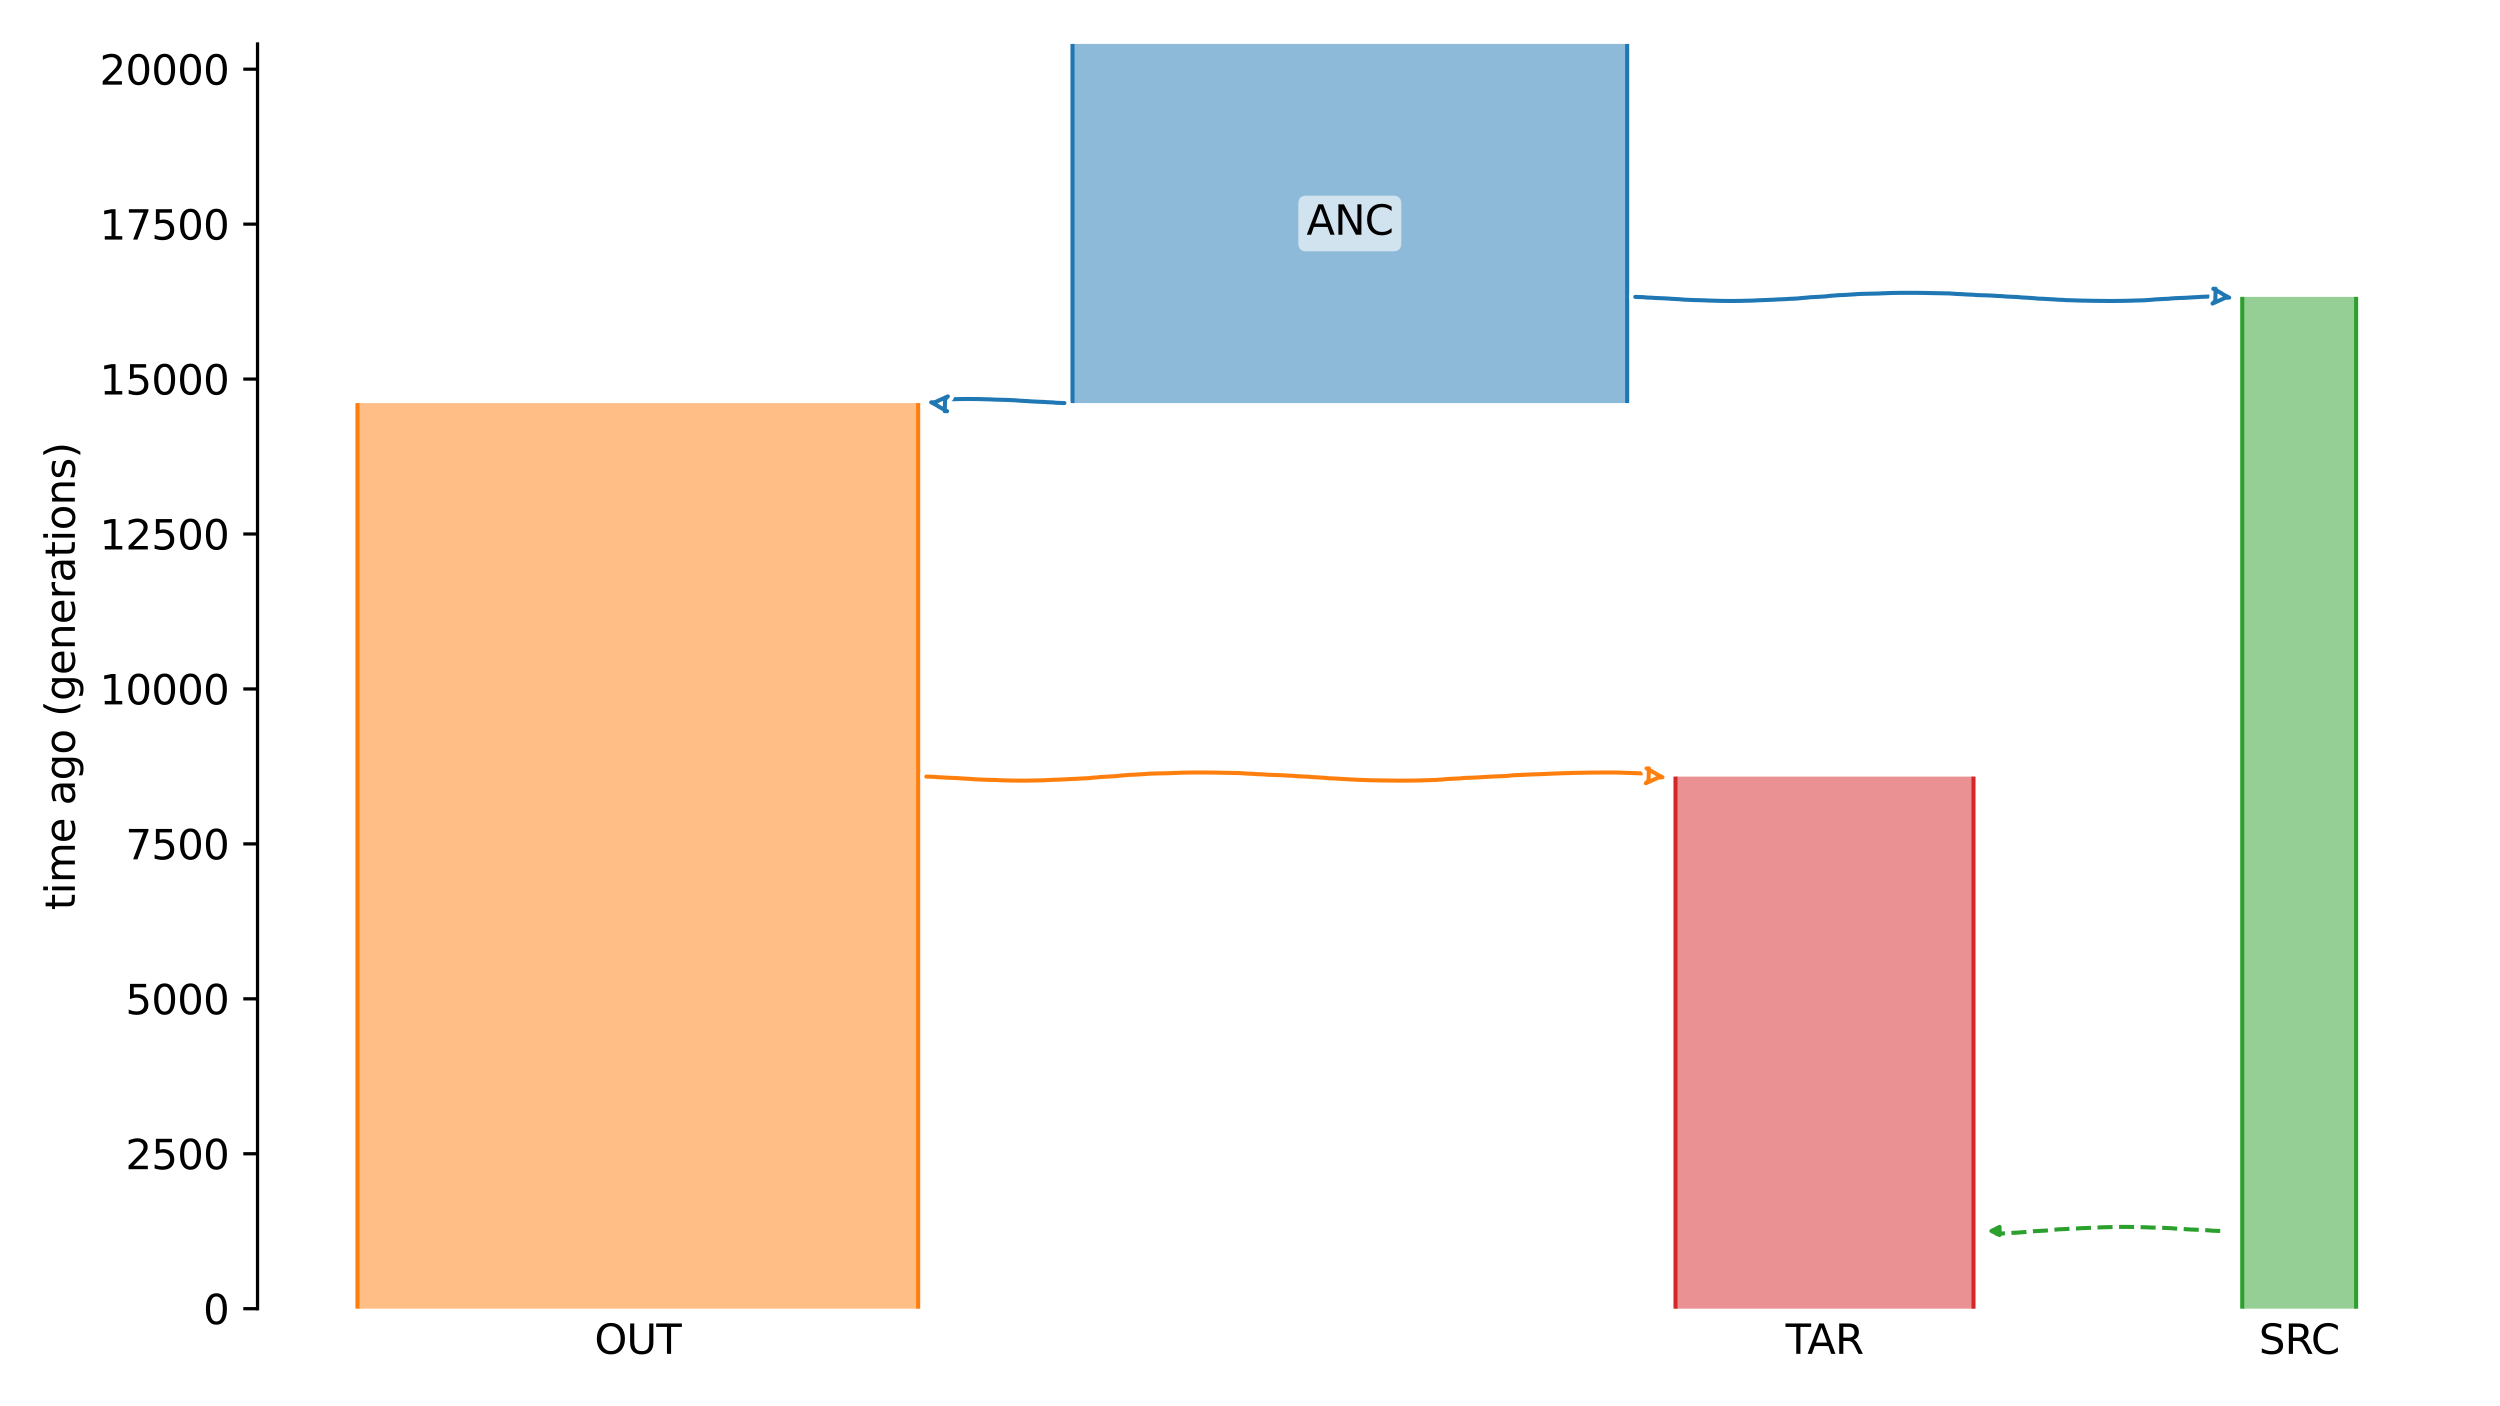 <?xml version="1.0" encoding="utf-8" standalone="no"?>
<!DOCTYPE svg PUBLIC "-//W3C//DTD SVG 1.1//EN"
  "http://www.w3.org/Graphics/SVG/1.1/DTD/svg11.dtd">
<svg xmlns:xlink="http://www.w3.org/1999/xlink" width="614.4pt" height="345.6pt" viewBox="0 0 614.4 345.6" xmlns="http://www.w3.org/2000/svg" version="1.1">
 <defs>
  <style type="text/css">*{stroke-linejoin: round; stroke-linecap: butt}</style>
 </defs>
 <g id="figure_1">
  <g id="patch_1">
   <path d="M 0 345.6 
L 614.4 345.6 
L 614.4 0 
L 0 0 
z
" style="fill: #ffffff"/>
  </g>
  <g id="axes_1">
   <g id="patch_2">
    <path d="M 63.291 321.622 
L 603.6 321.622 
L 603.6 10.8 
L 63.291 10.8 
z
" style="fill: #ffffff"/>
   </g>
   <path d="M 545.649 302.522 
L 544.649 302.491 
L 543.649 302.454 
L 542.649 302.356 
L 541.649 302.324 
L 540.649 302.25 
L 539.649 302.212 
L 538.649 302.176 
L 537.649 302.119 
L 536.649 302.048 
L 535.649 301.996 
L 534.649 301.937 
L 533.649 301.849 
L 532.649 301.803 
L 531.649 301.76 
L 530.649 301.73 
L 529.649 301.704 
L 528.649 301.683 
L 527.649 301.628 
L 526.649 301.6 
L 525.649 301.571 
L 524.649 301.545 
L 523.649 301.534 
L 522.649 301.524 
L 521.649 301.524 
L 520.649 301.534 
L 519.649 301.545 
L 518.649 301.576 
L 517.649 301.587 
L 516.649 301.618 
L 515.649 301.677 
L 514.649 301.715 
L 513.649 301.754 
L 512.649 301.796 
L 511.649 301.829 
L 510.649 301.896 
L 509.649 301.935 
L 508.649 301.978 
L 507.649 302.049 
L 506.649 302.085 
L 505.649 302.143 
L 504.649 302.254 
L 503.649 302.325 
L 502.649 302.438 
L 501.649 302.484 
L 500.649 302.545 
L 499.649 302.594 
L 498.649 302.674 
L 497.649 302.793 
L 496.649 302.863 
L 495.649 302.946 
L 494.649 302.979 
L 493.649 303.031 
L 492.649 303.099 
L 491.649 303.165 
L 490.412 303.242 
" clip-path="url(#p90ce721497)" style="fill: none; stroke-dasharray: 3.7,1.6; stroke-dashoffset: 0; stroke: #2ca02c"/>
   <g id="patch_3">
    <path d="M 263.578 10.8 
L 263.578 99.055 
M 399.89 10.8 
L 399.89 99.055 
" clip-path="url(#p90ce721497)" style="fill: none; stroke: #ffffff; stroke-width: 3; stroke-linejoin: miter"/>
    <path d="M 263.578 10.8 
L 263.578 99.055 
M 399.89 10.8 
L 399.89 99.055 
" clip-path="url(#p90ce721497)" style="fill: none; stroke: #1f77b4; stroke-linejoin: miter"/>
    <g id="PolyCollection_1">
     <path d="M 399.89 10.8 
L 263.578 10.8 
L 263.578 99.055 
L 399.89 99.055 
L 399.89 99.055 
L 399.89 10.8 
z
" clip-path="url(#p90ce721497)" style="fill: #1f77b4; fill-opacity: 0.5"/>
    </g>
    <g id="patch_4">
     <path d="M 87.85 99.055 
L 87.85 321.622 
M 225.648 99.055 
L 225.648 321.622 
" clip-path="url(#p90ce721497)" style="fill: none; stroke: #ffffff; stroke-width: 3; stroke-linejoin: miter"/>
     <path d="M 87.85 99.055 
L 87.85 321.622 
M 225.648 99.055 
L 225.648 321.622 
" clip-path="url(#p90ce721497)" style="fill: none; stroke: #ff7f0e; stroke-linejoin: miter"/>
     <g id="PolyCollection_2">
      <path d="M 225.648 99.055 
L 87.85 99.055 
L 87.85 321.622 
L 225.648 321.622 
L 225.648 321.622 
L 225.648 99.055 
z
" clip-path="url(#p90ce721497)" style="fill: #ff7f0e; fill-opacity: 0.5"/>
     </g>
     <g id="patch_5">
      <path d="M 551.052 72.964 
L 551.052 321.622 
M 579.04 72.964 
L 579.04 321.622 
" clip-path="url(#p90ce721497)" style="fill: none; stroke: #ffffff; stroke-width: 3; stroke-linejoin: miter"/>
      <path d="M 551.052 72.964 
L 551.052 321.622 
M 579.04 72.964 
L 579.04 321.622 
" clip-path="url(#p90ce721497)" style="fill: none; stroke: #2ca02c; stroke-linejoin: miter"/>
      <g id="PolyCollection_3">
       <path d="M 579.04 72.964 
L 551.052 72.964 
L 551.052 321.622 
L 579.04 321.622 
L 579.04 321.622 
L 579.04 72.964 
z
" clip-path="url(#p90ce721497)" style="fill: #2ca02c; fill-opacity: 0.5"/>
      </g>
      <g id="patch_6">
       <path d="M 411.771 190.851 
L 411.771 321.622 
M 485.009 190.851 
L 485.009 321.622 
" clip-path="url(#p90ce721497)" style="fill: none; stroke: #ffffff; stroke-width: 3; stroke-linejoin: miter"/>
       <path d="M 411.771 190.851 
L 411.771 321.622 
M 485.009 190.851 
L 485.009 321.622 
" clip-path="url(#p90ce721497)" style="fill: none; stroke: #d62728; stroke-linejoin: miter"/>
       <g id="PolyCollection_4">
        <path d="M 485.009 190.851 
L 411.771 190.851 
L 411.771 321.622 
L 485.009 321.622 
L 485.009 321.622 
L 485.009 190.851 
z
" clip-path="url(#p90ce721497)" style="fill: #d62728; fill-opacity: 0.5"/>
       </g>
       <g id="matplotlib.axis_1">
        <g id="xtick_1">
         <g id="line2d_1"/>
         <g id="text_1">
          <!-- OUT -->
          <g transform="translate(146.1 332.72) scale(0.1 -0.1)">
           <defs>
            <path id="DejaVuSans-4f" d="M 2522 4238 
Q 1834 4238 1429 3725 
Q 1025 3213 1025 2328 
Q 1025 1447 1429 934 
Q 1834 422 2522 422 
Q 3209 422 3611 934 
Q 4013 1447 4013 2328 
Q 4013 3213 3611 3725 
Q 3209 4238 2522 4238 
z
M 2522 4750 
Q 3503 4750 4090 4092 
Q 4678 3434 4678 2328 
Q 4678 1225 4090 567 
Q 3503 -91 2522 -91 
Q 1538 -91 948 565 
Q 359 1222 359 2328 
Q 359 3434 948 4092 
Q 1538 4750 2522 4750 
z
" transform="scale(0.016)"/>
            <path id="DejaVuSans-55" d="M 556 4666 
L 1191 4666 
L 1191 1831 
Q 1191 1081 1462 751 
Q 1734 422 2344 422 
Q 2950 422 3222 751 
Q 3494 1081 3494 1831 
L 3494 4666 
L 4128 4666 
L 4128 1753 
Q 4128 841 3676 375 
Q 3225 -91 2344 -91 
Q 1459 -91 1007 375 
Q 556 841 556 1753 
L 556 4666 
z
" transform="scale(0.016)"/>
            <path id="DejaVuSans-54" d="M -19 4666 
L 3928 4666 
L 3928 4134 
L 2272 4134 
L 2272 0 
L 1638 0 
L 1638 4134 
L -19 4134 
L -19 4666 
z
" transform="scale(0.016)"/>
           </defs>
           <use xlink:href="#DejaVuSans-4f"/>
           <use xlink:href="#DejaVuSans-55" x="78.711"/>
           <use xlink:href="#DejaVuSans-54" x="151.904"/>
          </g>
         </g>
        </g>
        <g id="xtick_2">
         <g id="line2d_2"/>
         <g id="text_2">
          <!-- SRC -->
          <g transform="translate(555.157 332.72) scale(0.1 -0.1)">
           <defs>
            <path id="DejaVuSans-53" d="M 3425 4513 
L 3425 3897 
Q 3066 4069 2747 4153 
Q 2428 4238 2131 4238 
Q 1616 4238 1336 4038 
Q 1056 3838 1056 3469 
Q 1056 3159 1242 3001 
Q 1428 2844 1947 2747 
L 2328 2669 
Q 3034 2534 3370 2195 
Q 3706 1856 3706 1288 
Q 3706 609 3251 259 
Q 2797 -91 1919 -91 
Q 1588 -91 1214 -16 
Q 841 59 441 206 
L 441 856 
Q 825 641 1194 531 
Q 1563 422 1919 422 
Q 2459 422 2753 634 
Q 3047 847 3047 1241 
Q 3047 1584 2836 1778 
Q 2625 1972 2144 2069 
L 1759 2144 
Q 1053 2284 737 2584 
Q 422 2884 422 3419 
Q 422 4038 858 4394 
Q 1294 4750 2059 4750 
Q 2388 4750 2728 4690 
Q 3069 4631 3425 4513 
z
" transform="scale(0.016)"/>
            <path id="DejaVuSans-52" d="M 2841 2188 
Q 3044 2119 3236 1894 
Q 3428 1669 3622 1275 
L 4263 0 
L 3584 0 
L 2988 1197 
Q 2756 1666 2539 1819 
Q 2322 1972 1947 1972 
L 1259 1972 
L 1259 0 
L 628 0 
L 628 4666 
L 2053 4666 
Q 2853 4666 3247 4331 
Q 3641 3997 3641 3322 
Q 3641 2881 3436 2590 
Q 3231 2300 2841 2188 
z
M 1259 4147 
L 1259 2491 
L 2053 2491 
Q 2509 2491 2742 2702 
Q 2975 2913 2975 3322 
Q 2975 3731 2742 3939 
Q 2509 4147 2053 4147 
L 1259 4147 
z
" transform="scale(0.016)"/>
            <path id="DejaVuSans-43" d="M 4122 4306 
L 4122 3641 
Q 3803 3938 3442 4084 
Q 3081 4231 2675 4231 
Q 1875 4231 1450 3742 
Q 1025 3253 1025 2328 
Q 1025 1406 1450 917 
Q 1875 428 2675 428 
Q 3081 428 3442 575 
Q 3803 722 4122 1019 
L 4122 359 
Q 3791 134 3420 21 
Q 3050 -91 2638 -91 
Q 1578 -91 968 557 
Q 359 1206 359 2328 
Q 359 3453 968 4101 
Q 1578 4750 2638 4750 
Q 3056 4750 3426 4639 
Q 3797 4528 4122 4306 
z
" transform="scale(0.016)"/>
           </defs>
           <use xlink:href="#DejaVuSans-53"/>
           <use xlink:href="#DejaVuSans-52" x="63.477"/>
           <use xlink:href="#DejaVuSans-43" x="127.959"/>
          </g>
         </g>
        </g>
        <g id="xtick_3">
         <g id="line2d_3"/>
         <g id="text_3">
          <!-- TAR -->
          <g transform="translate(438.829 332.72) scale(0.1 -0.1)">
           <defs>
            <path id="DejaVuSans-41" d="M 2188 4044 
L 1331 1722 
L 3047 1722 
L 2188 4044 
z
M 1831 4666 
L 2547 4666 
L 4325 0 
L 3669 0 
L 3244 1197 
L 1141 1197 
L 716 0 
L 50 0 
L 1831 4666 
z
" transform="scale(0.016)"/>
           </defs>
           <use xlink:href="#DejaVuSans-54"/>
           <use xlink:href="#DejaVuSans-41" x="53.334"/>
           <use xlink:href="#DejaVuSans-52" x="121.742"/>
          </g>
         </g>
        </g>
       </g>
       <g id="matplotlib.axis_2">
        <g id="ytick_1">
         <g id="line2d_4">
          <defs>
           <path id="mac5a133de5" d="M 0 0 
L -3.5 0 
" style="stroke: #000000; stroke-width: 0.8"/>
          </defs>
          <g>
           <use xlink:href="#mac5a133de5" x="63.291" y="321.622" style="stroke: #000000; stroke-width: 0.8"/>
          </g>
         </g>
         <g id="text_4">
          <!-- 0 -->
          <g transform="translate(49.928 325.421) scale(0.1 -0.1)">
           <defs>
            <path id="DejaVuSans-30" d="M 2034 4250 
Q 1547 4250 1301 3770 
Q 1056 3291 1056 2328 
Q 1056 1369 1301 889 
Q 1547 409 2034 409 
Q 2525 409 2770 889 
Q 3016 1369 3016 2328 
Q 3016 3291 2770 3770 
Q 2525 4250 2034 4250 
z
M 2034 4750 
Q 2819 4750 3233 4129 
Q 3647 3509 3647 2328 
Q 3647 1150 3233 529 
Q 2819 -91 2034 -91 
Q 1250 -91 836 529 
Q 422 1150 422 2328 
Q 422 3509 836 4129 
Q 1250 4750 2034 4750 
z
" transform="scale(0.016)"/>
           </defs>
           <use xlink:href="#DejaVuSans-30"/>
          </g>
         </g>
        </g>
        <g id="ytick_2">
         <g id="line2d_5">
          <g>
           <use xlink:href="#mac5a133de5" x="63.291" y="283.545" style="stroke: #000000; stroke-width: 0.8"/>
          </g>
         </g>
         <g id="text_5">
          <!-- 2500 -->
          <g transform="translate(30.841 287.344) scale(0.1 -0.1)">
           <defs>
            <path id="DejaVuSans-32" d="M 1228 531 
L 3431 531 
L 3431 0 
L 469 0 
L 469 531 
Q 828 903 1448 1529 
Q 2069 2156 2228 2338 
Q 2531 2678 2651 2914 
Q 2772 3150 2772 3378 
Q 2772 3750 2511 3984 
Q 2250 4219 1831 4219 
Q 1534 4219 1204 4116 
Q 875 4013 500 3803 
L 500 4441 
Q 881 4594 1212 4672 
Q 1544 4750 1819 4750 
Q 2544 4750 2975 4387 
Q 3406 4025 3406 3419 
Q 3406 3131 3298 2873 
Q 3191 2616 2906 2266 
Q 2828 2175 2409 1742 
Q 1991 1309 1228 531 
z
" transform="scale(0.016)"/>
            <path id="DejaVuSans-35" d="M 691 4666 
L 3169 4666 
L 3169 4134 
L 1269 4134 
L 1269 2991 
Q 1406 3038 1543 3061 
Q 1681 3084 1819 3084 
Q 2600 3084 3056 2656 
Q 3513 2228 3513 1497 
Q 3513 744 3044 326 
Q 2575 -91 1722 -91 
Q 1428 -91 1123 -41 
Q 819 9 494 109 
L 494 744 
Q 775 591 1075 516 
Q 1375 441 1709 441 
Q 2250 441 2565 725 
Q 2881 1009 2881 1497 
Q 2881 1984 2565 2268 
Q 2250 2553 1709 2553 
Q 1456 2553 1204 2497 
Q 953 2441 691 2322 
L 691 4666 
z
" transform="scale(0.016)"/>
           </defs>
           <use xlink:href="#DejaVuSans-32"/>
           <use xlink:href="#DejaVuSans-35" x="63.623"/>
           <use xlink:href="#DejaVuSans-30" x="127.246"/>
           <use xlink:href="#DejaVuSans-30" x="190.869"/>
          </g>
         </g>
        </g>
        <g id="ytick_3">
         <g id="line2d_6">
          <g>
           <use xlink:href="#mac5a133de5" x="63.291" y="245.468" style="stroke: #000000; stroke-width: 0.8"/>
          </g>
         </g>
         <g id="text_6">
          <!-- 5000 -->
          <g transform="translate(30.841 249.267) scale(0.1 -0.1)">
           <use xlink:href="#DejaVuSans-35"/>
           <use xlink:href="#DejaVuSans-30" x="63.623"/>
           <use xlink:href="#DejaVuSans-30" x="127.246"/>
           <use xlink:href="#DejaVuSans-30" x="190.869"/>
          </g>
         </g>
        </g>
        <g id="ytick_4">
         <g id="line2d_7">
          <g>
           <use xlink:href="#mac5a133de5" x="63.291" y="207.391" style="stroke: #000000; stroke-width: 0.8"/>
          </g>
         </g>
         <g id="text_7">
          <!-- 7500 -->
          <g transform="translate(30.841 211.19) scale(0.1 -0.1)">
           <defs>
            <path id="DejaVuSans-37" d="M 525 4666 
L 3525 4666 
L 3525 4397 
L 1831 0 
L 1172 0 
L 2766 4134 
L 525 4134 
L 525 4666 
z
" transform="scale(0.016)"/>
           </defs>
           <use xlink:href="#DejaVuSans-37"/>
           <use xlink:href="#DejaVuSans-35" x="63.623"/>
           <use xlink:href="#DejaVuSans-30" x="127.246"/>
           <use xlink:href="#DejaVuSans-30" x="190.869"/>
          </g>
         </g>
        </g>
        <g id="ytick_5">
         <g id="line2d_8">
          <g>
           <use xlink:href="#mac5a133de5" x="63.291" y="169.314" style="stroke: #000000; stroke-width: 0.8"/>
          </g>
         </g>
         <g id="text_8">
          <!-- 10000 -->
          <g transform="translate(24.478 173.113) scale(0.1 -0.1)">
           <defs>
            <path id="DejaVuSans-31" d="M 794 531 
L 1825 531 
L 1825 4091 
L 703 3866 
L 703 4441 
L 1819 4666 
L 2450 4666 
L 2450 531 
L 3481 531 
L 3481 0 
L 794 0 
L 794 531 
z
" transform="scale(0.016)"/>
           </defs>
           <use xlink:href="#DejaVuSans-31"/>
           <use xlink:href="#DejaVuSans-30" x="63.623"/>
           <use xlink:href="#DejaVuSans-30" x="127.246"/>
           <use xlink:href="#DejaVuSans-30" x="190.869"/>
           <use xlink:href="#DejaVuSans-30" x="254.492"/>
          </g>
         </g>
        </g>
        <g id="ytick_6">
         <g id="line2d_9">
          <g>
           <use xlink:href="#mac5a133de5" x="63.291" y="131.237" style="stroke: #000000; stroke-width: 0.8"/>
          </g>
         </g>
         <g id="text_9">
          <!-- 12500 -->
          <g transform="translate(24.478 135.037) scale(0.1 -0.1)">
           <use xlink:href="#DejaVuSans-31"/>
           <use xlink:href="#DejaVuSans-32" x="63.623"/>
           <use xlink:href="#DejaVuSans-35" x="127.246"/>
           <use xlink:href="#DejaVuSans-30" x="190.869"/>
           <use xlink:href="#DejaVuSans-30" x="254.492"/>
          </g>
         </g>
        </g>
        <g id="ytick_7">
         <g id="line2d_10">
          <g>
           <use xlink:href="#mac5a133de5" x="63.291" y="93.16" style="stroke: #000000; stroke-width: 0.8"/>
          </g>
         </g>
         <g id="text_10">
          <!-- 15000 -->
          <g transform="translate(24.478 96.96) scale(0.1 -0.1)">
           <use xlink:href="#DejaVuSans-31"/>
           <use xlink:href="#DejaVuSans-35" x="63.623"/>
           <use xlink:href="#DejaVuSans-30" x="127.246"/>
           <use xlink:href="#DejaVuSans-30" x="190.869"/>
           <use xlink:href="#DejaVuSans-30" x="254.492"/>
          </g>
         </g>
        </g>
        <g id="ytick_8">
         <g id="line2d_11">
          <g>
           <use xlink:href="#mac5a133de5" x="63.291" y="55.083" style="stroke: #000000; stroke-width: 0.8"/>
          </g>
         </g>
         <g id="text_11">
          <!-- 17500 -->
          <g transform="translate(24.478 58.883) scale(0.1 -0.1)">
           <use xlink:href="#DejaVuSans-31"/>
           <use xlink:href="#DejaVuSans-37" x="63.623"/>
           <use xlink:href="#DejaVuSans-35" x="127.246"/>
           <use xlink:href="#DejaVuSans-30" x="190.869"/>
           <use xlink:href="#DejaVuSans-30" x="254.492"/>
          </g>
         </g>
        </g>
        <g id="ytick_9">
         <g id="line2d_12">
          <g>
           <use xlink:href="#mac5a133de5" x="63.291" y="17.007" style="stroke: #000000; stroke-width: 0.8"/>
          </g>
         </g>
         <g id="text_12">
          <!-- 20000 -->
          <g transform="translate(24.478 20.806) scale(0.1 -0.1)">
           <use xlink:href="#DejaVuSans-32"/>
           <use xlink:href="#DejaVuSans-30" x="63.623"/>
           <use xlink:href="#DejaVuSans-30" x="127.246"/>
           <use xlink:href="#DejaVuSans-30" x="190.869"/>
           <use xlink:href="#DejaVuSans-30" x="254.492"/>
          </g>
         </g>
        </g>
        <g id="text_13">
         <!-- time ago (generations) -->
         <g transform="translate(18.398 223.682) rotate(-90) scale(0.1 -0.1)">
          <defs>
           <path id="DejaVuSans-74" d="M 1172 4494 
L 1172 3500 
L 2356 3500 
L 2356 3053 
L 1172 3053 
L 1172 1153 
Q 1172 725 1289 603 
Q 1406 481 1766 481 
L 2356 481 
L 2356 0 
L 1766 0 
Q 1100 0 847 248 
Q 594 497 594 1153 
L 594 3053 
L 172 3053 
L 172 3500 
L 594 3500 
L 594 4494 
L 1172 4494 
z
" transform="scale(0.016)"/>
           <path id="DejaVuSans-69" d="M 603 3500 
L 1178 3500 
L 1178 0 
L 603 0 
L 603 3500 
z
M 603 4863 
L 1178 4863 
L 1178 4134 
L 603 4134 
L 603 4863 
z
" transform="scale(0.016)"/>
           <path id="DejaVuSans-6d" d="M 3328 2828 
Q 3544 3216 3844 3400 
Q 4144 3584 4550 3584 
Q 5097 3584 5394 3201 
Q 5691 2819 5691 2113 
L 5691 0 
L 5113 0 
L 5113 2094 
Q 5113 2597 4934 2840 
Q 4756 3084 4391 3084 
Q 3944 3084 3684 2787 
Q 3425 2491 3425 1978 
L 3425 0 
L 2847 0 
L 2847 2094 
Q 2847 2600 2669 2842 
Q 2491 3084 2119 3084 
Q 1678 3084 1418 2786 
Q 1159 2488 1159 1978 
L 1159 0 
L 581 0 
L 581 3500 
L 1159 3500 
L 1159 2956 
Q 1356 3278 1631 3431 
Q 1906 3584 2284 3584 
Q 2666 3584 2933 3390 
Q 3200 3197 3328 2828 
z
" transform="scale(0.016)"/>
           <path id="DejaVuSans-65" d="M 3597 1894 
L 3597 1613 
L 953 1613 
Q 991 1019 1311 708 
Q 1631 397 2203 397 
Q 2534 397 2845 478 
Q 3156 559 3463 722 
L 3463 178 
Q 3153 47 2828 -22 
Q 2503 -91 2169 -91 
Q 1331 -91 842 396 
Q 353 884 353 1716 
Q 353 2575 817 3079 
Q 1281 3584 2069 3584 
Q 2775 3584 3186 3129 
Q 3597 2675 3597 1894 
z
M 3022 2063 
Q 3016 2534 2758 2815 
Q 2500 3097 2075 3097 
Q 1594 3097 1305 2825 
Q 1016 2553 972 2059 
L 3022 2063 
z
" transform="scale(0.016)"/>
           <path id="DejaVuSans-20" transform="scale(0.016)"/>
           <path id="DejaVuSans-61" d="M 2194 1759 
Q 1497 1759 1228 1600 
Q 959 1441 959 1056 
Q 959 750 1161 570 
Q 1363 391 1709 391 
Q 2188 391 2477 730 
Q 2766 1069 2766 1631 
L 2766 1759 
L 2194 1759 
z
M 3341 1997 
L 3341 0 
L 2766 0 
L 2766 531 
Q 2569 213 2275 61 
Q 1981 -91 1556 -91 
Q 1019 -91 701 211 
Q 384 513 384 1019 
Q 384 1609 779 1909 
Q 1175 2209 1959 2209 
L 2766 2209 
L 2766 2266 
Q 2766 2663 2505 2880 
Q 2244 3097 1772 3097 
Q 1472 3097 1187 3025 
Q 903 2953 641 2809 
L 641 3341 
Q 956 3463 1253 3523 
Q 1550 3584 1831 3584 
Q 2591 3584 2966 3190 
Q 3341 2797 3341 1997 
z
" transform="scale(0.016)"/>
           <path id="DejaVuSans-67" d="M 2906 1791 
Q 2906 2416 2648 2759 
Q 2391 3103 1925 3103 
Q 1463 3103 1205 2759 
Q 947 2416 947 1791 
Q 947 1169 1205 825 
Q 1463 481 1925 481 
Q 2391 481 2648 825 
Q 2906 1169 2906 1791 
z
M 3481 434 
Q 3481 -459 3084 -895 
Q 2688 -1331 1869 -1331 
Q 1566 -1331 1297 -1286 
Q 1028 -1241 775 -1147 
L 775 -588 
Q 1028 -725 1275 -790 
Q 1522 -856 1778 -856 
Q 2344 -856 2625 -561 
Q 2906 -266 2906 331 
L 2906 616 
Q 2728 306 2450 153 
Q 2172 0 1784 0 
Q 1141 0 747 490 
Q 353 981 353 1791 
Q 353 2603 747 3093 
Q 1141 3584 1784 3584 
Q 2172 3584 2450 3431 
Q 2728 3278 2906 2969 
L 2906 3500 
L 3481 3500 
L 3481 434 
z
" transform="scale(0.016)"/>
           <path id="DejaVuSans-6f" d="M 1959 3097 
Q 1497 3097 1228 2736 
Q 959 2375 959 1747 
Q 959 1119 1226 758 
Q 1494 397 1959 397 
Q 2419 397 2687 759 
Q 2956 1122 2956 1747 
Q 2956 2369 2687 2733 
Q 2419 3097 1959 3097 
z
M 1959 3584 
Q 2709 3584 3137 3096 
Q 3566 2609 3566 1747 
Q 3566 888 3137 398 
Q 2709 -91 1959 -91 
Q 1206 -91 779 398 
Q 353 888 353 1747 
Q 353 2609 779 3096 
Q 1206 3584 1959 3584 
z
" transform="scale(0.016)"/>
           <path id="DejaVuSans-28" d="M 1984 4856 
Q 1566 4138 1362 3434 
Q 1159 2731 1159 2009 
Q 1159 1288 1364 580 
Q 1569 -128 1984 -844 
L 1484 -844 
Q 1016 -109 783 600 
Q 550 1309 550 2009 
Q 550 2706 781 3412 
Q 1013 4119 1484 4856 
L 1984 4856 
z
" transform="scale(0.016)"/>
           <path id="DejaVuSans-6e" d="M 3513 2113 
L 3513 0 
L 2938 0 
L 2938 2094 
Q 2938 2591 2744 2837 
Q 2550 3084 2163 3084 
Q 1697 3084 1428 2787 
Q 1159 2491 1159 1978 
L 1159 0 
L 581 0 
L 581 3500 
L 1159 3500 
L 1159 2956 
Q 1366 3272 1645 3428 
Q 1925 3584 2291 3584 
Q 2894 3584 3203 3211 
Q 3513 2838 3513 2113 
z
" transform="scale(0.016)"/>
           <path id="DejaVuSans-72" d="M 2631 2963 
Q 2534 3019 2420 3045 
Q 2306 3072 2169 3072 
Q 1681 3072 1420 2755 
Q 1159 2438 1159 1844 
L 1159 0 
L 581 0 
L 581 3500 
L 1159 3500 
L 1159 2956 
Q 1341 3275 1631 3429 
Q 1922 3584 2338 3584 
Q 2397 3584 2469 3576 
Q 2541 3569 2628 3553 
L 2631 2963 
z
" transform="scale(0.016)"/>
           <path id="DejaVuSans-73" d="M 2834 3397 
L 2834 2853 
Q 2591 2978 2328 3040 
Q 2066 3103 1784 3103 
Q 1356 3103 1142 2972 
Q 928 2841 928 2578 
Q 928 2378 1081 2264 
Q 1234 2150 1697 2047 
L 1894 2003 
Q 2506 1872 2764 1633 
Q 3022 1394 3022 966 
Q 3022 478 2636 193 
Q 2250 -91 1575 -91 
Q 1294 -91 989 -36 
Q 684 19 347 128 
L 347 722 
Q 666 556 975 473 
Q 1284 391 1588 391 
Q 1994 391 2212 530 
Q 2431 669 2431 922 
Q 2431 1156 2273 1281 
Q 2116 1406 1581 1522 
L 1381 1569 
Q 847 1681 609 1914 
Q 372 2147 372 2553 
Q 372 3047 722 3315 
Q 1072 3584 1716 3584 
Q 2034 3584 2315 3537 
Q 2597 3491 2834 3397 
z
" transform="scale(0.016)"/>
           <path id="DejaVuSans-29" d="M 513 4856 
L 1013 4856 
Q 1481 4119 1714 3412 
Q 1947 2706 1947 2009 
Q 1947 1309 1714 600 
Q 1481 -109 1013 -844 
L 513 -844 
Q 928 -128 1133 580 
Q 1338 1288 1338 2009 
Q 1338 2731 1133 3434 
Q 928 4138 513 4856 
z
" transform="scale(0.016)"/>
          </defs>
          <use xlink:href="#DejaVuSans-74"/>
          <use xlink:href="#DejaVuSans-69" x="39.209"/>
          <use xlink:href="#DejaVuSans-6d" x="66.992"/>
          <use xlink:href="#DejaVuSans-65" x="164.404"/>
          <use xlink:href="#DejaVuSans-20" x="225.928"/>
          <use xlink:href="#DejaVuSans-61" x="257.715"/>
          <use xlink:href="#DejaVuSans-67" x="318.994"/>
          <use xlink:href="#DejaVuSans-6f" x="382.471"/>
          <use xlink:href="#DejaVuSans-20" x="443.652"/>
          <use xlink:href="#DejaVuSans-28" x="475.439"/>
          <use xlink:href="#DejaVuSans-67" x="514.453"/>
          <use xlink:href="#DejaVuSans-65" x="577.93"/>
          <use xlink:href="#DejaVuSans-6e" x="639.453"/>
          <use xlink:href="#DejaVuSans-65" x="702.832"/>
          <use xlink:href="#DejaVuSans-72" x="764.355"/>
          <use xlink:href="#DejaVuSans-61" x="805.469"/>
          <use xlink:href="#DejaVuSans-74" x="866.748"/>
          <use xlink:href="#DejaVuSans-69" x="905.957"/>
          <use xlink:href="#DejaVuSans-6f" x="933.74"/>
          <use xlink:href="#DejaVuSans-6e" x="994.922"/>
          <use xlink:href="#DejaVuSans-73" x="1058.301"/>
          <use xlink:href="#DejaVuSans-29" x="1110.4"/>
         </g>
        </g>
       </g>
       <g id="patch_7">
        <path d="M 261.582 99.055 
L 260.582 99.023 
L 259.582 98.986 
L 258.582 98.889 
L 257.582 98.856 
L 256.582 98.782 
L 255.582 98.744 
L 254.582 98.708 
L 253.582 98.651 
L 252.582 98.58 
L 251.582 98.528 
L 250.582 98.469 
L 249.582 98.381 
L 248.582 98.335 
L 247.582 98.292 
L 246.582 98.262 
L 245.582 98.236 
L 244.582 98.215 
L 243.582 98.16 
L 242.582 98.132 
L 241.582 98.103 
L 240.582 98.077 
L 239.582 98.066 
L 238.582 98.056 
L 237.582 98.056 
L 236.582 98.066 
L 235.582 98.077 
L 234.582 98.108 
L 233.582 98.12 
L 232.582 98.15 
L 231.582 98.21 
L 230.582 98.247 
L 228.762 98.286 
" clip-path="url(#p90ce721497)" style="fill: none; stroke: #ffffff; stroke-width: 3; stroke-linecap: round"/>
        <path d="M 261.582 99.055 
L 260.582 99.023 
L 259.582 98.986 
L 258.582 98.889 
L 257.582 98.856 
L 256.582 98.782 
L 255.582 98.744 
L 254.582 98.708 
L 253.582 98.651 
L 252.582 98.58 
L 251.582 98.528 
L 250.582 98.469 
L 249.582 98.381 
L 248.582 98.335 
L 247.582 98.292 
L 246.582 98.262 
L 245.582 98.236 
L 244.582 98.215 
L 243.582 98.16 
L 242.582 98.132 
L 241.582 98.103 
L 240.582 98.077 
L 239.582 98.066 
L 238.582 98.056 
L 237.582 98.056 
L 236.582 98.066 
L 235.582 98.077 
L 234.582 98.108 
L 233.582 98.12 
L 232.582 98.15 
L 231.582 98.21 
L 230.582 98.247 
L 228.762 98.286 
" clip-path="url(#p90ce721497)" style="fill: none; stroke: #1f77b4; stroke-linecap: round"/>
        <path d="M 232.762 101.055 
L 231.882 100.579 
L 231.004 100.099 
L 230.153 99.564 
L 228.851 98.877 
L 229.778 98.851 
L 230.69 98.438 
L 231.6 98.023 
L 232.943 97.416 
L 232.288 98.055 
L 232.236 99.055 
L 232.177 101.055 
z
" clip-path="url(#p90ce721497)" style="fill: #ffffff; stroke: #ffffff; stroke-width: 3; stroke-linecap: round"/>
        <path d="M 232.762 101.055 
L 231.882 100.579 
L 231.004 100.099 
L 230.153 99.564 
L 228.851 98.877 
L 229.778 98.851 
L 230.69 98.438 
L 231.6 98.023 
L 232.943 97.416 
L 232.288 98.055 
L 232.236 99.055 
L 232.177 101.055 
z
" clip-path="url(#p90ce721497)" style="fill: #ffffff; stroke: #1f77b4; stroke-linecap: round"/>
        <g id="patch_8">
         <path d="M 401.887 72.964 
L 402.887 72.996 
L 403.887 73.033 
L 404.887 73.13 
L 405.887 73.163 
L 406.887 73.237 
L 407.887 73.275 
L 408.887 73.311 
L 409.887 73.368 
L 410.887 73.439 
L 411.887 73.491 
L 412.887 73.55 
L 413.887 73.638 
L 414.887 73.684 
L 415.887 73.727 
L 416.887 73.757 
L 417.887 73.783 
L 418.887 73.804 
L 419.887 73.859 
L 420.887 73.887 
L 421.887 73.916 
L 422.887 73.942 
L 423.887 73.953 
L 424.887 73.963 
L 425.887 73.963 
L 426.887 73.953 
L 427.887 73.942 
L 428.887 73.911 
L 429.887 73.899 
L 430.887 73.869 
L 431.887 73.81 
L 432.887 73.772 
L 433.887 73.733 
L 434.887 73.691 
L 435.887 73.658 
L 436.887 73.591 
L 437.887 73.551 
L 438.887 73.509 
L 439.887 73.438 
L 440.887 73.402 
L 441.887 73.343 
L 442.887 73.232 
L 443.887 73.162 
L 444.887 73.049 
L 445.887 73.003 
L 446.887 72.942 
L 447.887 72.893 
L 448.887 72.813 
L 449.887 72.694 
L 450.887 72.624 
L 451.887 72.541 
L 452.887 72.507 
L 453.887 72.456 
L 454.887 72.388 
L 455.887 72.322 
L 456.887 72.245 
L 457.887 72.217 
L 458.887 72.191 
L 459.887 72.168 
L 460.887 72.149 
L 461.887 72.122 
L 462.887 72.072 
L 463.887 72.037 
L 464.887 72.002 
L 465.887 71.986 
L 466.887 71.97 
L 467.887 71.967 
L 468.887 71.965 
L 469.887 71.965 
L 470.887 71.967 
L 471.887 71.98 
L 472.887 71.989 
L 473.887 72.01 
L 474.887 72.033 
L 475.887 72.05 
L 476.887 72.069 
L 477.887 72.089 
L 478.887 72.106 
L 479.887 72.169 
L 480.887 72.244 
L 481.887 72.277 
L 482.887 72.344 
L 483.887 72.398 
L 484.887 72.432 
L 485.887 72.522 
L 486.887 72.551 
L 487.887 72.582 
L 488.887 72.613 
L 489.887 72.668 
L 490.887 72.733 
L 491.887 72.771 
L 492.887 72.867 
L 493.887 72.916 
L 494.887 72.96 
L 495.887 73 
L 496.887 73.108 
L 497.887 73.15 
L 498.887 73.212 
L 499.887 73.282 
L 500.887 73.387 
L 501.887 73.424 
L 502.887 73.47 
L 503.887 73.538 
L 504.887 73.587 
L 505.887 73.664 
L 506.887 73.695 
L 507.887 73.764 
L 508.887 73.788 
L 509.887 73.817 
L 510.887 73.859 
L 511.887 73.88 
L 512.887 73.894 
L 513.887 73.921 
L 514.887 73.93 
L 515.887 73.943 
L 516.887 73.954 
L 517.887 73.96 
L 518.887 73.964 
L 519.887 73.959 
L 520.887 73.945 
L 521.887 73.938 
L 522.887 73.913 
L 523.887 73.89 
L 524.887 73.853 
L 525.887 73.827 
L 526.887 73.805 
L 527.887 73.736 
L 528.887 73.662 
L 529.887 73.568 
L 530.887 73.517 
L 531.887 73.463 
L 532.887 73.428 
L 533.887 73.322 
L 534.887 73.269 
L 535.887 73.232 
L 536.887 73.201 
L 537.887 73.14 
L 538.887 73.073 
L 539.887 73.024 
L 540.887 72.959 
L 541.887 72.92 
L 542.887 72.878 
L 543.887 72.836 
L 544.887 72.777 
L 545.887 72.664 
L 546.887 72.612 
L 547.936 72.572 
" clip-path="url(#p90ce721497)" style="fill: none; stroke: #ffffff; stroke-width: 3; stroke-linecap: round"/>
         <path d="M 401.887 72.964 
L 402.887 72.996 
L 403.887 73.033 
L 404.887 73.13 
L 405.887 73.163 
L 406.887 73.237 
L 407.887 73.275 
L 408.887 73.311 
L 409.887 73.368 
L 410.887 73.439 
L 411.887 73.491 
L 412.887 73.55 
L 413.887 73.638 
L 414.887 73.684 
L 415.887 73.727 
L 416.887 73.757 
L 417.887 73.783 
L 418.887 73.804 
L 419.887 73.859 
L 420.887 73.887 
L 421.887 73.916 
L 422.887 73.942 
L 423.887 73.953 
L 424.887 73.963 
L 425.887 73.963 
L 426.887 73.953 
L 427.887 73.942 
L 428.887 73.911 
L 429.887 73.899 
L 430.887 73.869 
L 431.887 73.81 
L 432.887 73.772 
L 433.887 73.733 
L 434.887 73.691 
L 435.887 73.658 
L 436.887 73.591 
L 437.887 73.551 
L 438.887 73.509 
L 439.887 73.438 
L 440.887 73.402 
L 441.887 73.343 
L 442.887 73.232 
L 443.887 73.162 
L 444.887 73.049 
L 445.887 73.003 
L 446.887 72.942 
L 447.887 72.893 
L 448.887 72.813 
L 449.887 72.694 
L 450.887 72.624 
L 451.887 72.541 
L 452.887 72.507 
L 453.887 72.456 
L 454.887 72.388 
L 455.887 72.322 
L 456.887 72.245 
L 457.887 72.217 
L 458.887 72.191 
L 459.887 72.168 
L 460.887 72.149 
L 461.887 72.122 
L 462.887 72.072 
L 463.887 72.037 
L 464.887 72.002 
L 465.887 71.986 
L 466.887 71.97 
L 467.887 71.967 
L 468.887 71.965 
L 469.887 71.965 
L 470.887 71.967 
L 471.887 71.98 
L 472.887 71.989 
L 473.887 72.01 
L 474.887 72.033 
L 475.887 72.05 
L 476.887 72.069 
L 477.887 72.089 
L 478.887 72.106 
L 479.887 72.169 
L 480.887 72.244 
L 481.887 72.277 
L 482.887 72.344 
L 483.887 72.398 
L 484.887 72.432 
L 485.887 72.522 
L 486.887 72.551 
L 487.887 72.582 
L 488.887 72.613 
L 489.887 72.668 
L 490.887 72.733 
L 491.887 72.771 
L 492.887 72.867 
L 493.887 72.916 
L 494.887 72.96 
L 495.887 73 
L 496.887 73.108 
L 497.887 73.15 
L 498.887 73.212 
L 499.887 73.282 
L 500.887 73.387 
L 501.887 73.424 
L 502.887 73.47 
L 503.887 73.538 
L 504.887 73.587 
L 505.887 73.664 
L 506.887 73.695 
L 507.887 73.764 
L 508.887 73.788 
L 509.887 73.817 
L 510.887 73.859 
L 511.887 73.88 
L 512.887 73.894 
L 513.887 73.921 
L 514.887 73.93 
L 515.887 73.943 
L 516.887 73.954 
L 517.887 73.96 
L 518.887 73.964 
L 519.887 73.959 
L 520.887 73.945 
L 521.887 73.938 
L 522.887 73.913 
L 523.887 73.89 
L 524.887 73.853 
L 525.887 73.827 
L 526.887 73.805 
L 527.887 73.736 
L 528.887 73.662 
L 529.887 73.568 
L 530.887 73.517 
L 531.887 73.463 
L 532.887 73.428 
L 533.887 73.322 
L 534.887 73.269 
L 535.887 73.232 
L 536.887 73.201 
L 537.887 73.14 
L 538.887 73.073 
L 539.887 73.024 
L 540.887 72.959 
L 541.887 72.92 
L 542.887 72.878 
L 543.887 72.836 
L 544.887 72.777 
L 545.887 72.664 
L 546.887 72.612 
L 547.936 72.572 
" clip-path="url(#p90ce721497)" style="fill: none; stroke: #1f77b4; stroke-linecap: round"/>
         <path d="M 543.936 70.964 
L 544.816 71.44 
L 545.694 71.92 
L 546.545 72.455 
L 547.847 73.142 
L 546.92 73.168 
L 546.008 73.581 
L 545.098 73.996 
L 543.755 74.603 
L 544.41 73.964 
L 544.462 72.964 
L 544.521 70.964 
z
" clip-path="url(#p90ce721497)" style="fill: #ffffff; stroke: #ffffff; stroke-width: 3; stroke-linecap: round"/>
         <path d="M 543.936 70.964 
L 544.816 71.44 
L 545.694 71.92 
L 546.545 72.455 
L 547.847 73.142 
L 546.92 73.168 
L 546.008 73.581 
L 545.098 73.996 
L 543.755 74.603 
L 544.41 73.964 
L 544.462 72.964 
L 544.521 70.964 
z
" clip-path="url(#p90ce721497)" style="fill: #ffffff; stroke: #1f77b4; stroke-linecap: round"/>
         <g id="patch_9">
          <path d="M 227.651 190.851 
L 228.651 190.882 
L 229.651 190.919 
L 230.651 191.017 
L 231.651 191.049 
L 232.651 191.123 
L 233.651 191.161 
L 234.651 191.197 
L 235.651 191.254 
L 236.651 191.325 
L 237.651 191.377 
L 238.651 191.436 
L 239.651 191.524 
L 240.651 191.57 
L 241.651 191.613 
L 242.651 191.643 
L 243.651 191.669 
L 244.651 191.69 
L 245.651 191.745 
L 246.651 191.773 
L 247.651 191.802 
L 248.651 191.828 
L 249.651 191.839 
L 250.651 191.849 
L 251.651 191.849 
L 252.651 191.839 
L 253.651 191.828 
L 254.651 191.797 
L 255.651 191.786 
L 256.651 191.755 
L 257.651 191.696 
L 258.651 191.658 
L 259.651 191.619 
L 260.651 191.577 
L 261.651 191.544 
L 262.651 191.477 
L 263.651 191.438 
L 264.651 191.395 
L 265.651 191.324 
L 266.651 191.288 
L 267.651 191.23 
L 268.651 191.119 
L 269.651 191.048 
L 270.651 190.935 
L 271.651 190.889 
L 272.651 190.828 
L 273.651 190.779 
L 274.651 190.699 
L 275.651 190.58 
L 276.651 190.51 
L 277.651 190.427 
L 278.651 190.394 
L 279.651 190.342 
L 280.651 190.274 
L 281.651 190.208 
L 282.651 190.131 
L 283.651 190.103 
L 284.651 190.077 
L 285.651 190.054 
L 286.651 190.035 
L 287.651 190.008 
L 288.651 189.959 
L 289.651 189.924 
L 290.651 189.888 
L 291.651 189.872 
L 292.651 189.857 
L 293.651 189.853 
L 294.651 189.851 
L 295.651 189.851 
L 296.651 189.853 
L 297.651 189.866 
L 298.651 189.875 
L 299.651 189.896 
L 300.651 189.919 
L 301.651 189.937 
L 302.651 189.955 
L 303.651 189.975 
L 304.651 189.992 
L 305.651 190.055 
L 306.651 190.13 
L 307.651 190.163 
L 308.651 190.23 
L 309.651 190.284 
L 310.651 190.318 
L 311.651 190.408 
L 312.651 190.437 
L 313.651 190.468 
L 314.651 190.499 
L 315.651 190.554 
L 316.651 190.619 
L 317.651 190.657 
L 318.651 190.753 
L 319.651 190.802 
L 320.651 190.846 
L 321.651 190.886 
L 322.651 190.995 
L 323.651 191.036 
L 324.651 191.098 
L 325.651 191.168 
L 326.651 191.273 
L 327.651 191.31 
L 328.651 191.356 
L 329.651 191.424 
L 330.651 191.473 
L 331.651 191.551 
L 332.651 191.581 
L 333.651 191.651 
L 334.651 191.675 
L 335.651 191.703 
L 336.651 191.745 
L 337.651 191.767 
L 338.651 191.78 
L 339.651 191.807 
L 340.651 191.817 
L 341.651 191.829 
L 342.651 191.84 
L 343.651 191.846 
L 344.651 191.85 
L 345.651 191.845 
L 346.651 191.832 
L 347.651 191.824 
L 348.651 191.799 
L 349.651 191.776 
L 350.651 191.74 
L 351.651 191.714 
L 352.651 191.691 
L 353.651 191.623 
L 354.651 191.548 
L 355.651 191.454 
L 356.651 191.403 
L 357.651 191.349 
L 358.651 191.314 
L 359.651 191.208 
L 360.651 191.155 
L 361.651 191.119 
L 362.651 191.087 
L 363.651 191.026 
L 364.651 190.959 
L 365.651 190.91 
L 366.651 190.845 
L 367.651 190.807 
L 368.651 190.765 
L 369.651 190.723 
L 370.651 190.663 
L 371.651 190.55 
L 372.651 190.498 
L 373.651 190.458 
L 374.651 190.411 
L 375.651 190.354 
L 376.651 190.322 
L 377.651 190.286 
L 378.651 190.253 
L 379.651 190.219 
L 380.651 190.161 
L 381.651 190.116 
L 382.651 190.086 
L 383.651 190.036 
L 384.651 190.01 
L 385.651 189.989 
L 386.651 189.954 
L 387.651 189.93 
L 388.651 189.916 
L 389.651 189.897 
L 390.651 189.881 
L 391.651 189.869 
L 392.651 189.863 
L 393.651 189.856 
L 394.651 189.851 
L 395.651 189.853 
L 396.651 189.855 
L 397.651 189.867 
L 398.651 189.895 
L 399.651 189.939 
L 400.651 189.959 
L 401.651 190 
L 402.651 190.04 
L 403.651 190.06 
L 404.651 190.082 
L 405.651 190.149 
L 406.651 190.198 
L 407.651 190.272 
L 408.656 190.303 
" clip-path="url(#p90ce721497)" style="fill: none; stroke: #ffffff; stroke-width: 3; stroke-linecap: round"/>
          <path d="M 227.651 190.851 
L 228.651 190.882 
L 229.651 190.919 
L 230.651 191.017 
L 231.651 191.049 
L 232.651 191.123 
L 233.651 191.161 
L 234.651 191.197 
L 235.651 191.254 
L 236.651 191.325 
L 237.651 191.377 
L 238.651 191.436 
L 239.651 191.524 
L 240.651 191.57 
L 241.651 191.613 
L 242.651 191.643 
L 243.651 191.669 
L 244.651 191.69 
L 245.651 191.745 
L 246.651 191.773 
L 247.651 191.802 
L 248.651 191.828 
L 249.651 191.839 
L 250.651 191.849 
L 251.651 191.849 
L 252.651 191.839 
L 253.651 191.828 
L 254.651 191.797 
L 255.651 191.786 
L 256.651 191.755 
L 257.651 191.696 
L 258.651 191.658 
L 259.651 191.619 
L 260.651 191.577 
L 261.651 191.544 
L 262.651 191.477 
L 263.651 191.438 
L 264.651 191.395 
L 265.651 191.324 
L 266.651 191.288 
L 267.651 191.23 
L 268.651 191.119 
L 269.651 191.048 
L 270.651 190.935 
L 271.651 190.889 
L 272.651 190.828 
L 273.651 190.779 
L 274.651 190.699 
L 275.651 190.58 
L 276.651 190.51 
L 277.651 190.427 
L 278.651 190.394 
L 279.651 190.342 
L 280.651 190.274 
L 281.651 190.208 
L 282.651 190.131 
L 283.651 190.103 
L 284.651 190.077 
L 285.651 190.054 
L 286.651 190.035 
L 287.651 190.008 
L 288.651 189.959 
L 289.651 189.924 
L 290.651 189.888 
L 291.651 189.872 
L 292.651 189.857 
L 293.651 189.853 
L 294.651 189.851 
L 295.651 189.851 
L 296.651 189.853 
L 297.651 189.866 
L 298.651 189.875 
L 299.651 189.896 
L 300.651 189.919 
L 301.651 189.937 
L 302.651 189.955 
L 303.651 189.975 
L 304.651 189.992 
L 305.651 190.055 
L 306.651 190.13 
L 307.651 190.163 
L 308.651 190.23 
L 309.651 190.284 
L 310.651 190.318 
L 311.651 190.408 
L 312.651 190.437 
L 313.651 190.468 
L 314.651 190.499 
L 315.651 190.554 
L 316.651 190.619 
L 317.651 190.657 
L 318.651 190.753 
L 319.651 190.802 
L 320.651 190.846 
L 321.651 190.886 
L 322.651 190.995 
L 323.651 191.036 
L 324.651 191.098 
L 325.651 191.168 
L 326.651 191.273 
L 327.651 191.31 
L 328.651 191.356 
L 329.651 191.424 
L 330.651 191.473 
L 331.651 191.551 
L 332.651 191.581 
L 333.651 191.651 
L 334.651 191.675 
L 335.651 191.703 
L 336.651 191.745 
L 337.651 191.767 
L 338.651 191.78 
L 339.651 191.807 
L 340.651 191.817 
L 341.651 191.829 
L 342.651 191.84 
L 343.651 191.846 
L 344.651 191.85 
L 345.651 191.845 
L 346.651 191.832 
L 347.651 191.824 
L 348.651 191.799 
L 349.651 191.776 
L 350.651 191.74 
L 351.651 191.714 
L 352.651 191.691 
L 353.651 191.623 
L 354.651 191.548 
L 355.651 191.454 
L 356.651 191.403 
L 357.651 191.349 
L 358.651 191.314 
L 359.651 191.208 
L 360.651 191.155 
L 361.651 191.119 
L 362.651 191.087 
L 363.651 191.026 
L 364.651 190.959 
L 365.651 190.91 
L 366.651 190.845 
L 367.651 190.807 
L 368.651 190.765 
L 369.651 190.723 
L 370.651 190.663 
L 371.651 190.55 
L 372.651 190.498 
L 373.651 190.458 
L 374.651 190.411 
L 375.651 190.354 
L 376.651 190.322 
L 377.651 190.286 
L 378.651 190.253 
L 379.651 190.219 
L 380.651 190.161 
L 381.651 190.116 
L 382.651 190.086 
L 383.651 190.036 
L 384.651 190.01 
L 385.651 189.989 
L 386.651 189.954 
L 387.651 189.93 
L 388.651 189.916 
L 389.651 189.897 
L 390.651 189.881 
L 391.651 189.869 
L 392.651 189.863 
L 393.651 189.856 
L 394.651 189.851 
L 395.651 189.853 
L 396.651 189.855 
L 397.651 189.867 
L 398.651 189.895 
L 399.651 189.939 
L 400.651 189.959 
L 401.651 190 
L 402.651 190.04 
L 403.651 190.06 
L 404.651 190.082 
L 405.651 190.149 
L 406.651 190.198 
L 407.651 190.272 
L 408.656 190.303 
" clip-path="url(#p90ce721497)" style="fill: none; stroke: #ff7f0e; stroke-linecap: round"/>
          <path d="M 404.656 188.851 
L 405.536 189.326 
L 406.414 189.806 
L 407.265 190.341 
L 408.567 191.028 
L 407.64 191.054 
L 406.728 191.467 
L 405.818 191.882 
L 404.475 192.489 
L 405.13 191.851 
L 405.182 190.851 
L 405.241 188.851 
z
" clip-path="url(#p90ce721497)" style="fill: #ffffff; stroke: #ffffff; stroke-width: 3; stroke-linecap: round"/>
          <path d="M 404.656 188.851 
L 405.536 189.326 
L 406.414 189.806 
L 407.265 190.341 
L 408.567 191.028 
L 407.64 191.054 
L 406.728 191.467 
L 405.818 191.882 
L 404.475 192.489 
L 405.13 191.851 
L 405.182 190.851 
L 405.241 188.851 
z
" clip-path="url(#p90ce721497)" style="fill: #ffffff; stroke: #ff7f0e; stroke-linecap: round"/>
          <path d="M 490.412 302.522 
" clip-path="url(#p90ce721497)" style="fill: none; stroke-dasharray: 3.7,1.6; stroke-dashoffset: 0; stroke: #2ca02c"/>
          <path d="M 489.412 302.522 
L 491.412 303.522 
L 491.412 301.522 
z
" clip-path="url(#p90ce721497)" style="fill: #2ca02c; stroke: #2ca02c; stroke-linejoin: miter"/>
          <g id="patch_10">
           <path d="M 63.291 321.622 
L 63.291 10.8 
" style="fill: none; stroke: #000000; stroke-width: 0.8; stroke-linejoin: miter; stroke-linecap: square"/>
          </g>
          <g id="text_14">
           <g id="patch_11">
            <path d="M 321.081 61.766 
L 342.386 61.766 
Q 344.386 61.766 344.386 59.766 
L 344.386 50.088 
Q 344.386 48.088 342.386 48.088 
L 321.081 48.088 
Q 319.081 48.088 319.081 50.088 
L 319.081 59.766 
Q 319.081 61.766 321.081 61.766 
z
" style="fill: #ffffff; opacity: 0.6"/>
           </g>
           <!-- ANC -->
           <g transform="translate(321.081 57.687) scale(0.1 -0.1)">
            <defs>
             <path id="DejaVuSans-4e" d="M 628 4666 
L 1478 4666 
L 3547 763 
L 3547 4666 
L 4159 4666 
L 4159 0 
L 3309 0 
L 1241 3903 
L 1241 0 
L 628 0 
L 628 4666 
z
" transform="scale(0.016)"/>
            </defs>
            <use xlink:href="#DejaVuSans-41"/>
            <use xlink:href="#DejaVuSans-4e" x="68.408"/>
            <use xlink:href="#DejaVuSans-43" x="143.213"/>
           </g>
          </g>
         </g>
        </g>
        <defs>
         <clipPath id="p90ce721497">
          <rect x="63.291" y="10.8" width="540.309" height="310.822"/>
         </clipPath>
        </defs>
       </g>
      </g>
     </g>
    </g>
   </g>
  </g>
 </g>
</svg>

